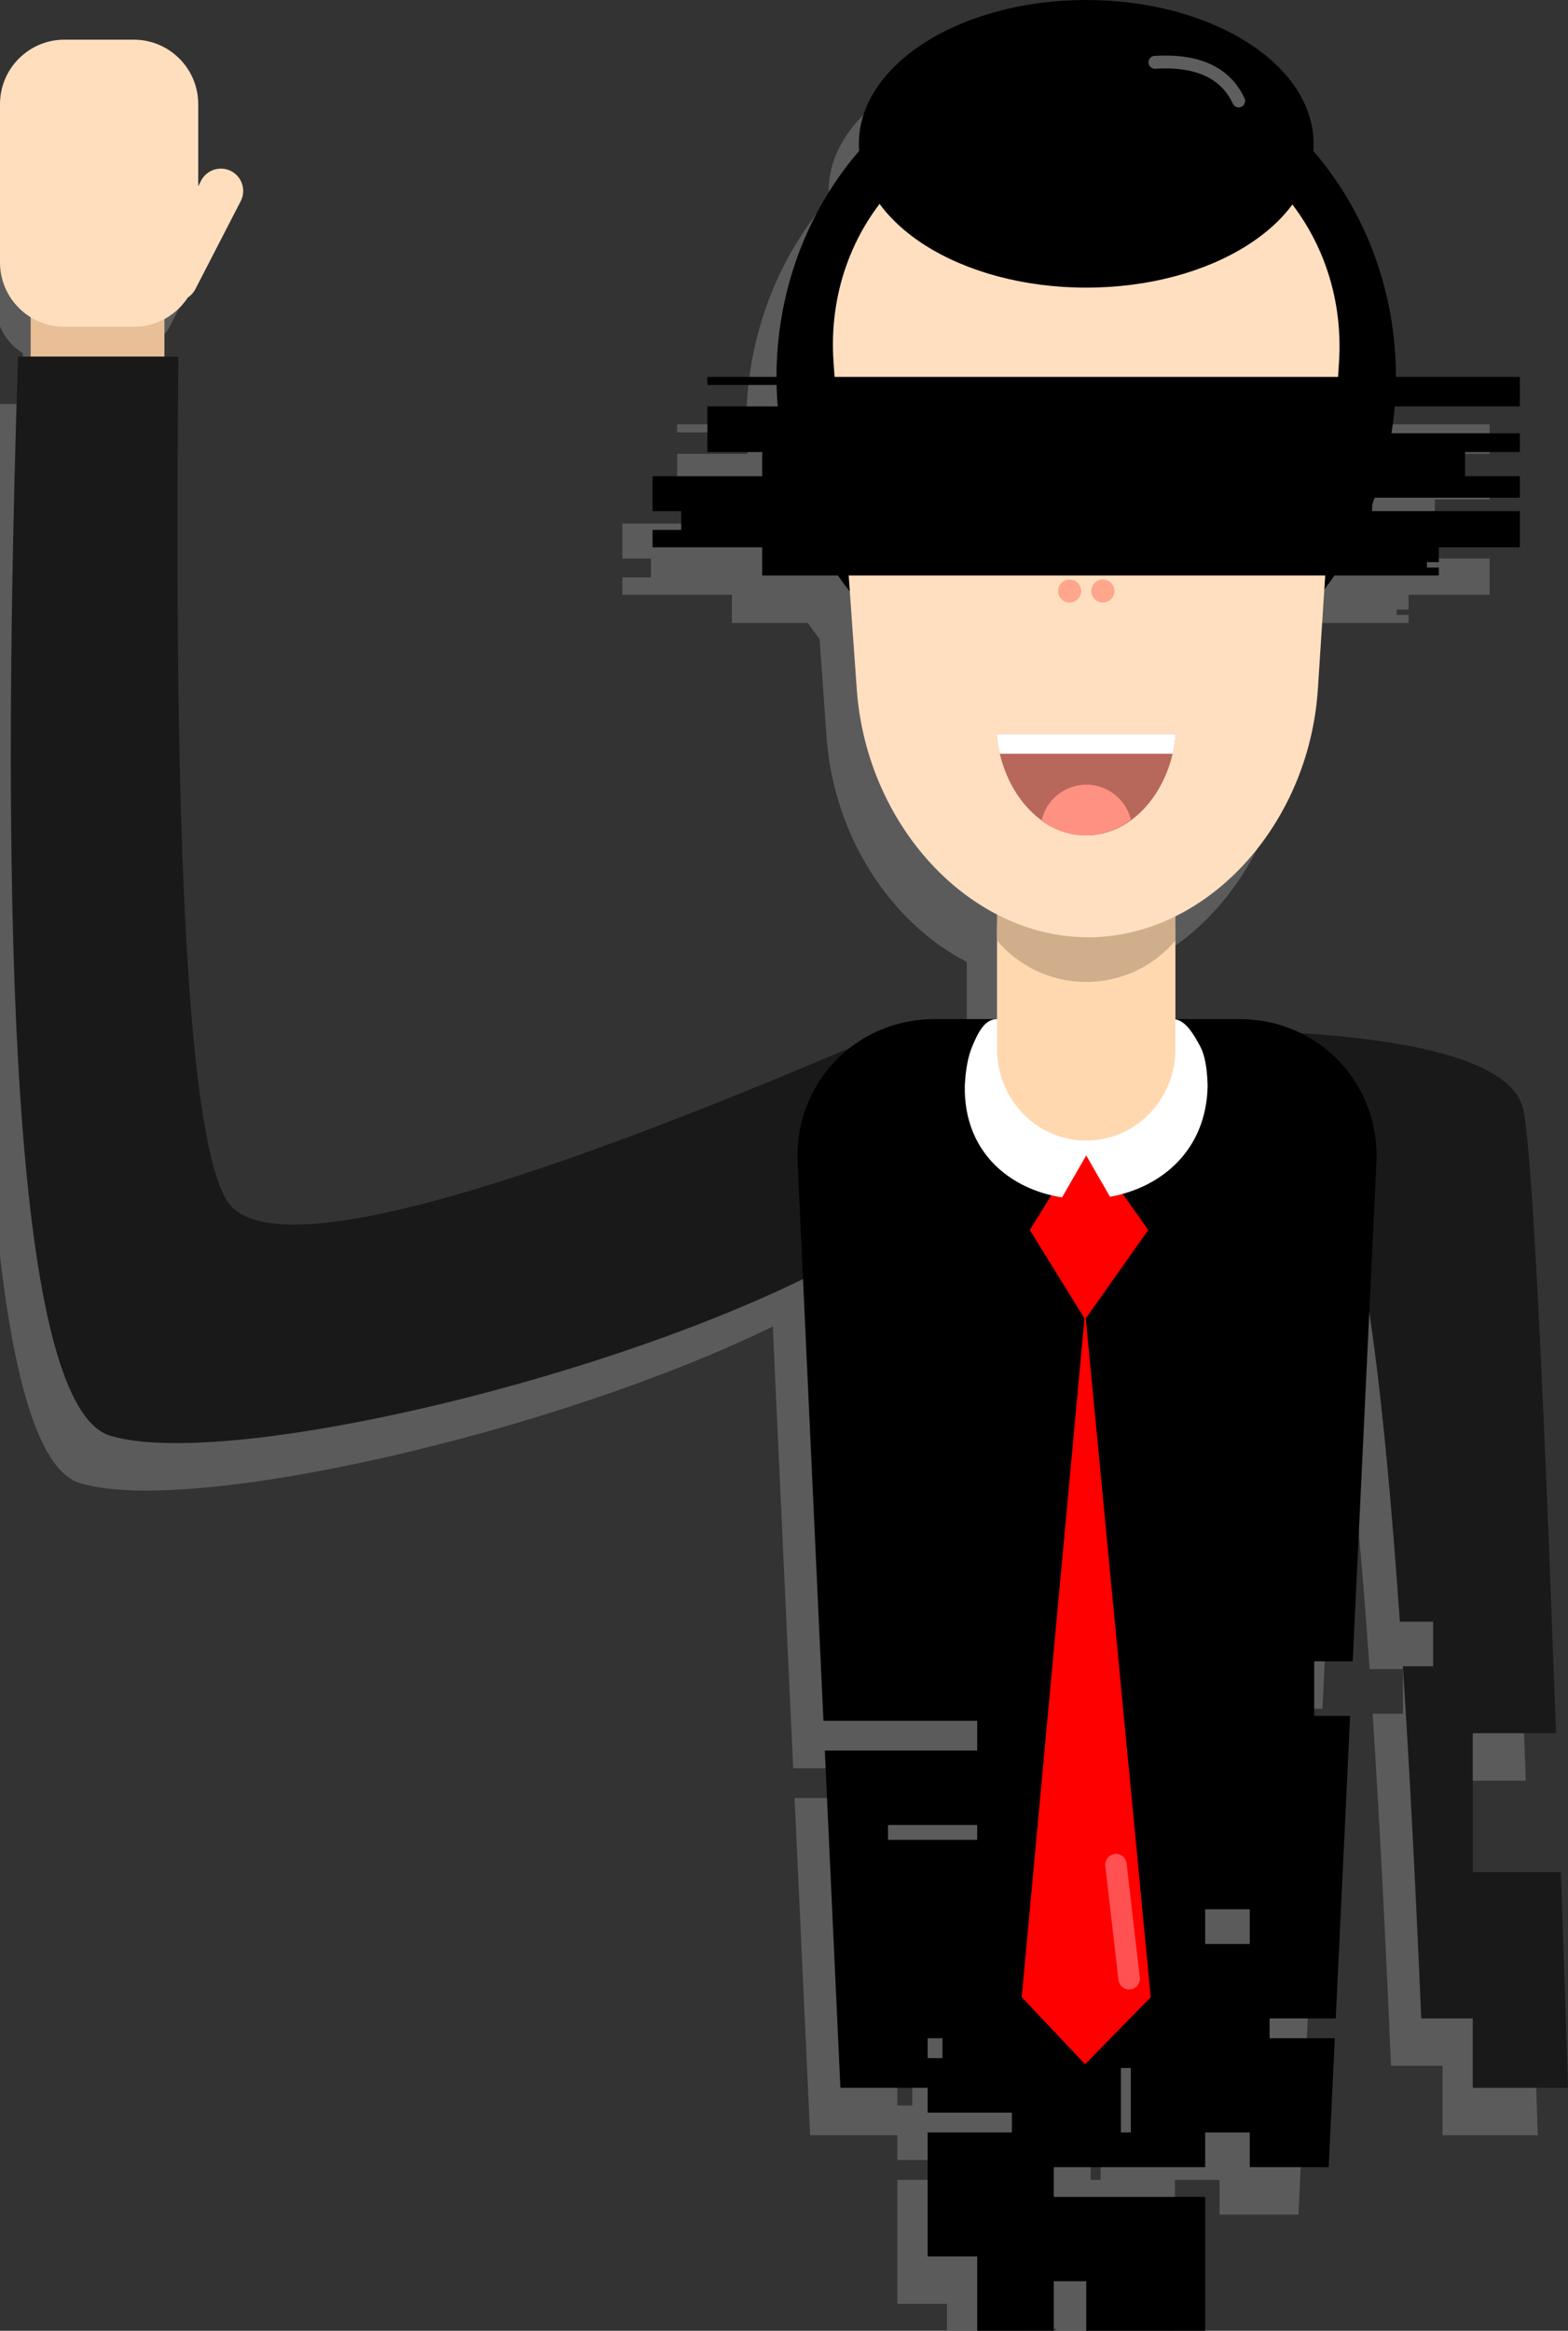<?xml version="1.0" encoding="UTF-8" standalone="no"?><!-- Generator: Gravit.io --><svg xmlns="http://www.w3.org/2000/svg" xmlns:xlink="http://www.w3.org/1999/xlink" style="isolation:isolate" viewBox="0 0 730.404 1085" width="730.404pt" height="1085pt"><rect x="0" y="0" width="730.404" height="1085" fill="#333333" stroke="none"/><defs><clipPath id="_clipPath_apFxcIKb2J29JFKlYosGmCUQXTPc0C7T"><rect width="730.404" height="1085"/></clipPath></defs><g clip-path="url(#_clipPath_apFxcIKb2J29JFKlYosGmCUQXTPc0C7T)"><clipPath id="_clipPath_lVpf7dzry5JkHCeWhlFvpdMBk3WLSYqW"><rect x="0" y="0" width="730.404" height="1085" transform="matrix(1,0,0,1,0,0)" fill="rgb(255,255,255)"/></clipPath><g clip-path="url(#_clipPath_lVpf7dzry5JkHCeWhlFvpdMBk3WLSYqW)"><g><path d=" M 79.785 110.422 L 79.785 76.58 C 79.785 61.91 67.875 50 53.205 50 L 24.58 50 C 9.91 50 -2 61.91 -2 76.58 L -2 141.814 C -2 151.372 3.056 159.759 10.638 164.443 L 10.638 188.079 L 10.638 188.079 L -5.675 188.079 Q -21.549 672.679 37.275 690.42 C 88.584 705.892 258.518 667.025 359.968 617.496 L 359.968 617.496 L 369.485 823.138 L 441.109 823.138 L 441.109 836.989 L 370.127 836.989 L 377.392 993.968 L 418.024 993.968 L 418.024 1005.511 L 457.269 1005.511 L 457.269 1014.745 L 418.024 1014.745 L 418.024 1014.745 L 418.024 1072.457 L 441.109 1072.457 L 441.109 1107.085 L 476.787 1107.085 L 476.787 1084 L 491.897 1084 L 491.897 1107.085 L 547.301 1107.085 L 547.301 1044.755 L 547.301 1044.755 L 476.787 1044.755 L 476.787 1030.904 L 547.301 1030.904 L 547.301 1014.745 L 568.077 1014.745 L 568.077 1030.904 L 604.84 1030.904 L 607.696 970.883 L 607.696 970.883 L 607.696 970.883 L 607.696 970.883 L 607.696 970.883 L 607.696 970.883 L 577.311 970.883 L 577.311 961.649 L 608.135 961.649 L 614.829 820.83 L 598.088 820.83 L 598.088 795.436 L 616.037 795.436 L 623.762 632.975 Q 631.519 684.214 637.995 776.968 L 653.492 776.968 L 653.492 797.745 L 639.397 797.745 L 639.397 797.745 Q 644.014 868.667 647.952 961.649 L 671.96 961.649 L 671.96 993.968 L 716.318 993.968 Q 714.612 940.658 713.006 893.548 L 671.96 893.548 L 671.96 828.91 L 710.739 828.91 Q 700.858 554.772 695.045 536.883 Q 686.075 509.268 591.748 502.961 C 583.229 498.809 573.587 496.484 563.294 496.484 L 533.45 496.484 L 533.45 496.484 L 533.45 459.88 L 533.45 454.839 L 533.45 454.839 L 533.45 448.645 L 533.45 448.645 C 569.637 430.731 596.751 390.049 599.81 342.779 L 602.81 296.417 C 604.436 294.324 606.011 292.185 607.533 290.002 L 656.156 290.002 L 656.156 286.253 L 650.607 286.253 L 650.607 283.752 L 656.156 283.752 L 656.156 276.88 L 693.891 276.88 L 693.891 260.012 L 625.081 260.012 L 625.081 257.081 C 625.51 255.981 625.928 254.875 626.333 253.763 L 693.891 253.763 L 693.891 243.767 L 668.366 243.767 L 668.366 232.52 L 693.891 232.52 L 693.891 223.773 L 634.108 223.773 C 634.764 219.66 635.27 215.493 635.617 211.277 L 693.891 211.277 L 693.891 197.532 L 636.18 197.532 C 636.18 156.938 621.56 119.975 597.647 92.385 L 597.647 92.385 C 597.757 91.276 597.801 90.157 597.801 89.032 C 597.801 52.083 550.347 22.085 491.898 22.085 C 433.448 22.085 385.995 52.083 385.995 89.032 C 385.995 90.157 386.039 91.276 386.148 92.385 C 362.236 119.975 347.616 156.938 347.616 197.532 L 315.429 197.532 L 315.429 201.281 L 347.657 201.281 C 347.732 204.64 347.907 207.973 348.179 211.277 L 315.429 211.277 L 315.429 232.52 L 340.957 232.52 L 340.957 243.767 L 289.902 243.767 L 289.902 260.012 L 303.222 260.012 L 303.222 268.759 L 289.902 268.759 L 289.902 276.88 L 340.957 276.88 L 340.957 290.002 L 376.262 290.002 L 376.262 290.002 C 378.031 292.539 379.872 295.017 381.78 297.431 L 385.006 342.827 C 388.312 389.342 414.886 429.473 450.343 447.795 L 450.343 454.839 L 450.343 459.88 L 450.343 459.88 L 450.343 459.88 L 450.343 459.88 L 450.343 496.484 L 450.343 496.484 L 450.343 496.484 L 450.343 496.484 L 421.323 496.484 C 406.232 496.484 392.531 501.482 381.719 509.911 L 381.719 509.911 Q 116.735 622.77 91.43 580.745 Q 65.286 537.326 69.021 188.079 L 65.843 188.079 L 65.843 165.199 L 65.843 165.199 C 69.75 163.081 73.069 160.012 75.489 156.305 C 76.769 155.464 77.857 154.292 78.609 152.834 L 97.313 116.581 C 99.642 112.067 97.868 106.513 93.355 104.185 L 93.355 104.185 C 88.843 101.856 83.289 103.63 80.961 108.143 L 79.785 110.422 Z  M 547.301 910.862 L 568.077 910.862 L 568.077 927.021 L 547.301 927.021 L 547.301 910.862 L 547.301 910.862 L 547.301 910.862 L 547.301 910.862 L 547.301 910.862 L 547.301 910.862 L 547.301 910.862 L 547.301 910.862 L 547.301 910.862 L 547.301 910.862 L 547.301 910.862 L 547.301 910.862 L 547.301 910.862 L 547.301 910.862 L 547.301 910.862 Z  M 418.024 970.883 L 424.95 970.883 L 424.95 980.117 L 418.024 980.117 L 418.024 970.883 L 418.024 970.883 L 418.024 970.883 L 418.024 970.883 L 418.024 970.883 L 418.024 970.883 L 418.024 970.883 L 418.024 970.883 L 418.024 970.883 L 418.024 970.883 L 418.024 970.883 L 418.024 970.883 L 418.024 970.883 L 418.024 970.883 Z  M 399.556 871.617 L 441.109 871.617 L 441.109 878.543 L 399.556 878.543 L 399.556 871.617 L 399.556 871.617 L 399.556 871.617 L 399.556 871.617 L 399.556 871.617 L 399.556 871.617 L 399.556 871.617 L 399.556 871.617 L 399.556 871.617 L 399.556 871.617 L 399.556 871.617 L 399.556 871.617 L 399.556 871.617 Z  M 508.056 984.734 L 512.673 984.734 L 512.673 1014.745 L 508.056 1014.745 L 508.056 984.734 L 508.056 984.734 L 508.056 984.734 L 508.056 984.734 L 508.056 984.734 L 508.056 984.734 L 508.056 984.734 L 508.056 984.734 L 508.056 984.734 L 508.056 984.734 L 508.056 984.734 L 508.056 984.734 Z " fill-rule="evenodd" fill="rgb(91,91,91)"/><g><g><rect x="14.269" y="133.894" width="62.33" height="50.787" transform="matrix(1,0,0,1,0,0)" fill="rgb(232,191,150)"/><path d=" M 30.011 18.468 L 62.33 18.468 C 78.893 18.468 92.34 31.915 92.34 48.479 L 92.34 122.132 C 92.34 138.695 78.893 152.142 62.33 152.142 L 30.011 152.142 C 13.447 152.142 0 138.695 0 122.132 L 0 48.479 C 0 31.915 13.447 18.468 30.011 18.468 Z " fill="rgb(255,222,190)"/><path d=" M 413.641 480.17 Q 131.659 602.078 105.515 558.66 Q 79.371 515.241 83.106 165.993 L 8.41 165.993 Q -7.463 650.594 51.36 668.335 C 110.185 686.073 324.939 632.387 413.641 573.095 L 413.641 480.17 Z " fill="rgb(25,25,25)"/><path d=" M 107.662 79.646 L 107.662 79.646 C 112.757 82.275 114.761 88.545 112.131 93.642 L 91.013 134.575 C 88.384 139.672 82.114 141.673 77.019 139.044 L 77.019 139.044 C 71.924 136.417 69.92 130.145 72.55 125.05 L 93.668 84.115 C 96.297 79.02 102.567 77.017 107.662 79.646 Z " fill="rgb(255,222,190)"/><path d=" M 653.482 775.66 Q 658.099 846.582 662.037 939.564 L 686.045 939.564 L 686.045 971.883 L 730.404 971.883 Q 728.698 918.573 727.091 871.463 L 686.045 871.463 L 686.045 806.824 L 724.824 806.824 Q 714.943 532.687 709.131 514.798 Q 699.599 485.457 593.705 480.17 L 626.024 558.66 Q 594.476 480.939 626.024 558.66 Q 640.946 595.416 652.08 754.883 L 667.577 754.883 L 667.577 775.66 L 653.482 775.66 Z " fill-rule="evenodd" fill="rgb(25,25,25)"/></g><g><path d=" M 561.386 888.777 L 582.163 888.777 L 582.163 904.936 L 561.386 904.936 L 561.386 888.777 L 561.386 888.777 L 561.386 888.777 L 561.386 888.777 Z  M 432.109 948.798 L 439.035 948.798 L 439.035 958.032 L 432.109 958.032 L 432.109 948.798 L 432.109 948.798 L 432.109 948.798 Z  M 413.641 849.532 L 455.194 849.532 L 455.194 856.457 L 413.641 856.457 L 413.641 849.532 L 413.641 849.532 Z  M 621.781 948.798 L 618.926 1008.819 L 582.163 1008.819 L 582.163 992.66 L 561.386 992.66 L 561.386 1008.819 L 490.872 1008.819 L 490.872 1022.67 L 561.386 1022.67 L 561.386 1022.67 L 561.386 1085 L 505.982 1085 L 505.982 1061.915 L 490.872 1061.915 L 490.872 1085 L 455.194 1085 L 455.194 1050.372 L 432.109 1050.372 L 432.109 992.66 L 432.109 992.66 L 471.354 992.66 L 471.354 983.426 L 432.109 983.426 L 432.109 971.883 L 391.477 971.883 L 384.212 814.904 L 455.194 814.904 L 455.194 801.053 L 383.571 801.053 L 371.548 541.286 C 369.837 504.37 398.454 474.399 435.408 474.399 L 577.379 474.399 C 614.334 474.399 642.913 504.368 641.156 541.281 L 630.122 773.351 L 612.173 773.351 L 612.173 798.745 L 628.915 798.745 L 622.22 939.564 L 591.397 939.564 L 591.397 948.798 L 621.781 948.798 L 621.781 948.798 L 621.781 948.798 L 621.781 948.798 L 621.781 948.798 Z  M 522.141 962.649 L 526.758 962.649 L 526.758 992.66 L 522.141 992.66 L 522.141 962.649 Z " fill-rule="evenodd" fill="rgb(0,0,0)"/><g><path d=" M 505.451 530.957 L 534.884 572.582 L 505.451 614.207 L 479.697 572.582 L 505.451 530.957 Z " fill="rgb(255,0,0)"/><path d=" M 505.465 610.529 L 505.465 610.529 L 536.027 929.697 L 505.465 960.922 L 475.936 929.697 L 505.465 610.529 Z " fill="rgb(255,0,0)"/><mask id="_mask_fvi4n3d5pfSMFcOLCP4DoUeIDzZYWsRj" x="-200%" y="-200%" width="400%" height="400%"><rect x="-200%" y="-200%" width="400%" height="400%" style="fill:white;"/><line x1="519.833" y1="868" x2="525.969" y2="921.096" fill="black" stroke="none"/></mask><line x1="519.833" y1="868" x2="525.969" y2="921.096" mask="url(#_mask_fvi4n3d5pfSMFcOLCP4DoUeIDzZYWsRj)" vector-effect="non-scaling-stroke" stroke-width="10" stroke="rgb(255,81,81)" stroke-opacity="100" stroke-linejoin="miter" stroke-linecap="round" stroke-miterlimit="3"/></g><path d=" M 494.716 557.388 C 470.327 553.604 448.848 536.265 449.423 505.388 Q 449.98 494.058 452.886 487.096 C 455.795 480.133 458.856 474.399 464.428 474.399 L 546.371 474.399 C 551.946 474.399 555.94 481.239 559.077 487.096 Q 562.217 492.952 562.54 505.388 C 562.009 535.572 540.909 552.807 517.076 557.108 L 515.973 555.197 L 505.977 537.883 L 495.981 555.197 L 494.716 557.388 Z " fill-rule="evenodd" fill="rgb(255,255,255)"/></g><g><path d=" M 505.982 390.138 L 505.982 390.138 C 528.917 390.138 547.535 409.232 547.535 432.753 L 547.535 488.342 C 547.535 511.864 528.917 530.957 505.982 530.957 L 505.982 530.957 C 483.049 530.957 464.428 511.864 464.428 488.342 L 464.428 432.753 C 464.428 409.232 483.049 390.138 505.982 390.138 Z " fill="rgb(255,216,176)"/><path d=" M 547.535 437.795 L 547.535 421.107 C 547.535 395.734 528.917 375.133 505.982 375.133 L 505.982 375.133 C 483.049 375.133 464.428 395.734 464.428 421.107 L 464.428 437.795 C 474.277 449.566 489.238 457.085 505.982 457.085 C 522.728 457.085 537.689 449.566 547.535 437.795 Z " fill-rule="evenodd" fill="rgb(208,174,140)"/></g><g><ellipse vector-effect="non-scaling-stroke" cx="505.983" cy="175.447" rx="144.282" ry="154.67" fill="rgb(0,0,0)"/><path d=" M 495.93 53.096 L 515.357 53.096 C 579.298 53.096 627.86 104.901 623.73 168.711 L 613.895 320.694 C 609.765 384.503 561.804 436.309 506.859 436.309 L 506.859 436.309 C 451.912 436.309 403.625 384.526 399.091 320.742 L 388.285 168.662 C 383.753 104.878 431.987 53.096 495.93 53.096 Z " fill="rgb(255,223,192)"/><path d=" M 355.042 267.917 L 670.241 267.917 L 670.241 264.167 L 664.692 264.167 L 664.692 261.667 L 670.241 261.667 L 670.241 254.795 L 707.976 254.795 L 707.976 237.927 L 639.167 237.927 L 639.167 231.678 L 707.976 231.678 L 707.976 221.682 L 682.451 221.682 L 682.451 210.435 L 707.976 210.435 L 707.976 201.688 L 625.849 201.688 L 625.849 189.192 L 707.976 189.192 L 707.976 175.447 L 329.514 175.447 L 329.514 179.196 L 373.909 179.196 L 373.909 189.192 L 329.514 189.192 L 329.514 210.435 L 355.042 210.435 L 355.042 221.682 L 303.987 221.682 L 303.987 237.927 L 317.307 237.927 L 317.307 246.674 L 303.987 246.674 L 303.987 254.795 L 355.042 254.795 L 355.042 267.917 Z " fill-rule="evenodd" fill="rgb(0,0,0)"/><g><ellipse vector-effect="non-scaling-stroke" cx="505.983" cy="66.947" rx="105.903" ry="66.947" fill="rgb(0,0,0)"/></g><g><circle vector-effect="non-scaling-stroke" cx="498.235" cy="275.118" r="5.381" fill="rgb(255,166,141)"/><circle vector-effect="non-scaling-stroke" cx="513.73" cy="275.118" r="5.381" fill="rgb(255,166,141)"/></g><g><path d=" M 547.768 341.66 C 545.284 368.247 527.511 388.889 505.982 388.889 C 484.455 388.889 466.682 368.247 464.195 341.66 L 547.768 341.66 Z " fill-rule="evenodd" fill="rgb(183,104,91)"/><path d=" M 546.247 350.894 C 546.96 347.916 547.473 344.831 547.768 341.66 L 464.195 341.66 C 464.493 344.831 465.006 347.916 465.719 350.894 L 546.247 350.894 Z " fill-rule="evenodd" fill="rgb(255,255,255)"/><path d=" M 526.8 381.592 C 520.588 386.237 513.353 388.889 505.638 388.889 C 498.211 388.889 491.23 386.433 485.166 382.135 C 487.218 372.494 495.794 365.276 506.044 365.276 C 516.1 365.276 524.544 372.224 526.8 381.592 Z " fill-rule="evenodd" fill="rgb(255,145,131)"/></g></g></g></g><path d=" M 538 29 Q 567.828 27.234 577 47" fill="none" vector-effect="non-scaling-stroke" stroke-width="6" stroke="rgb(94,94,94)" stroke-linejoin="miter" stroke-linecap="round" stroke-miterlimit="3"/></g></g></svg>